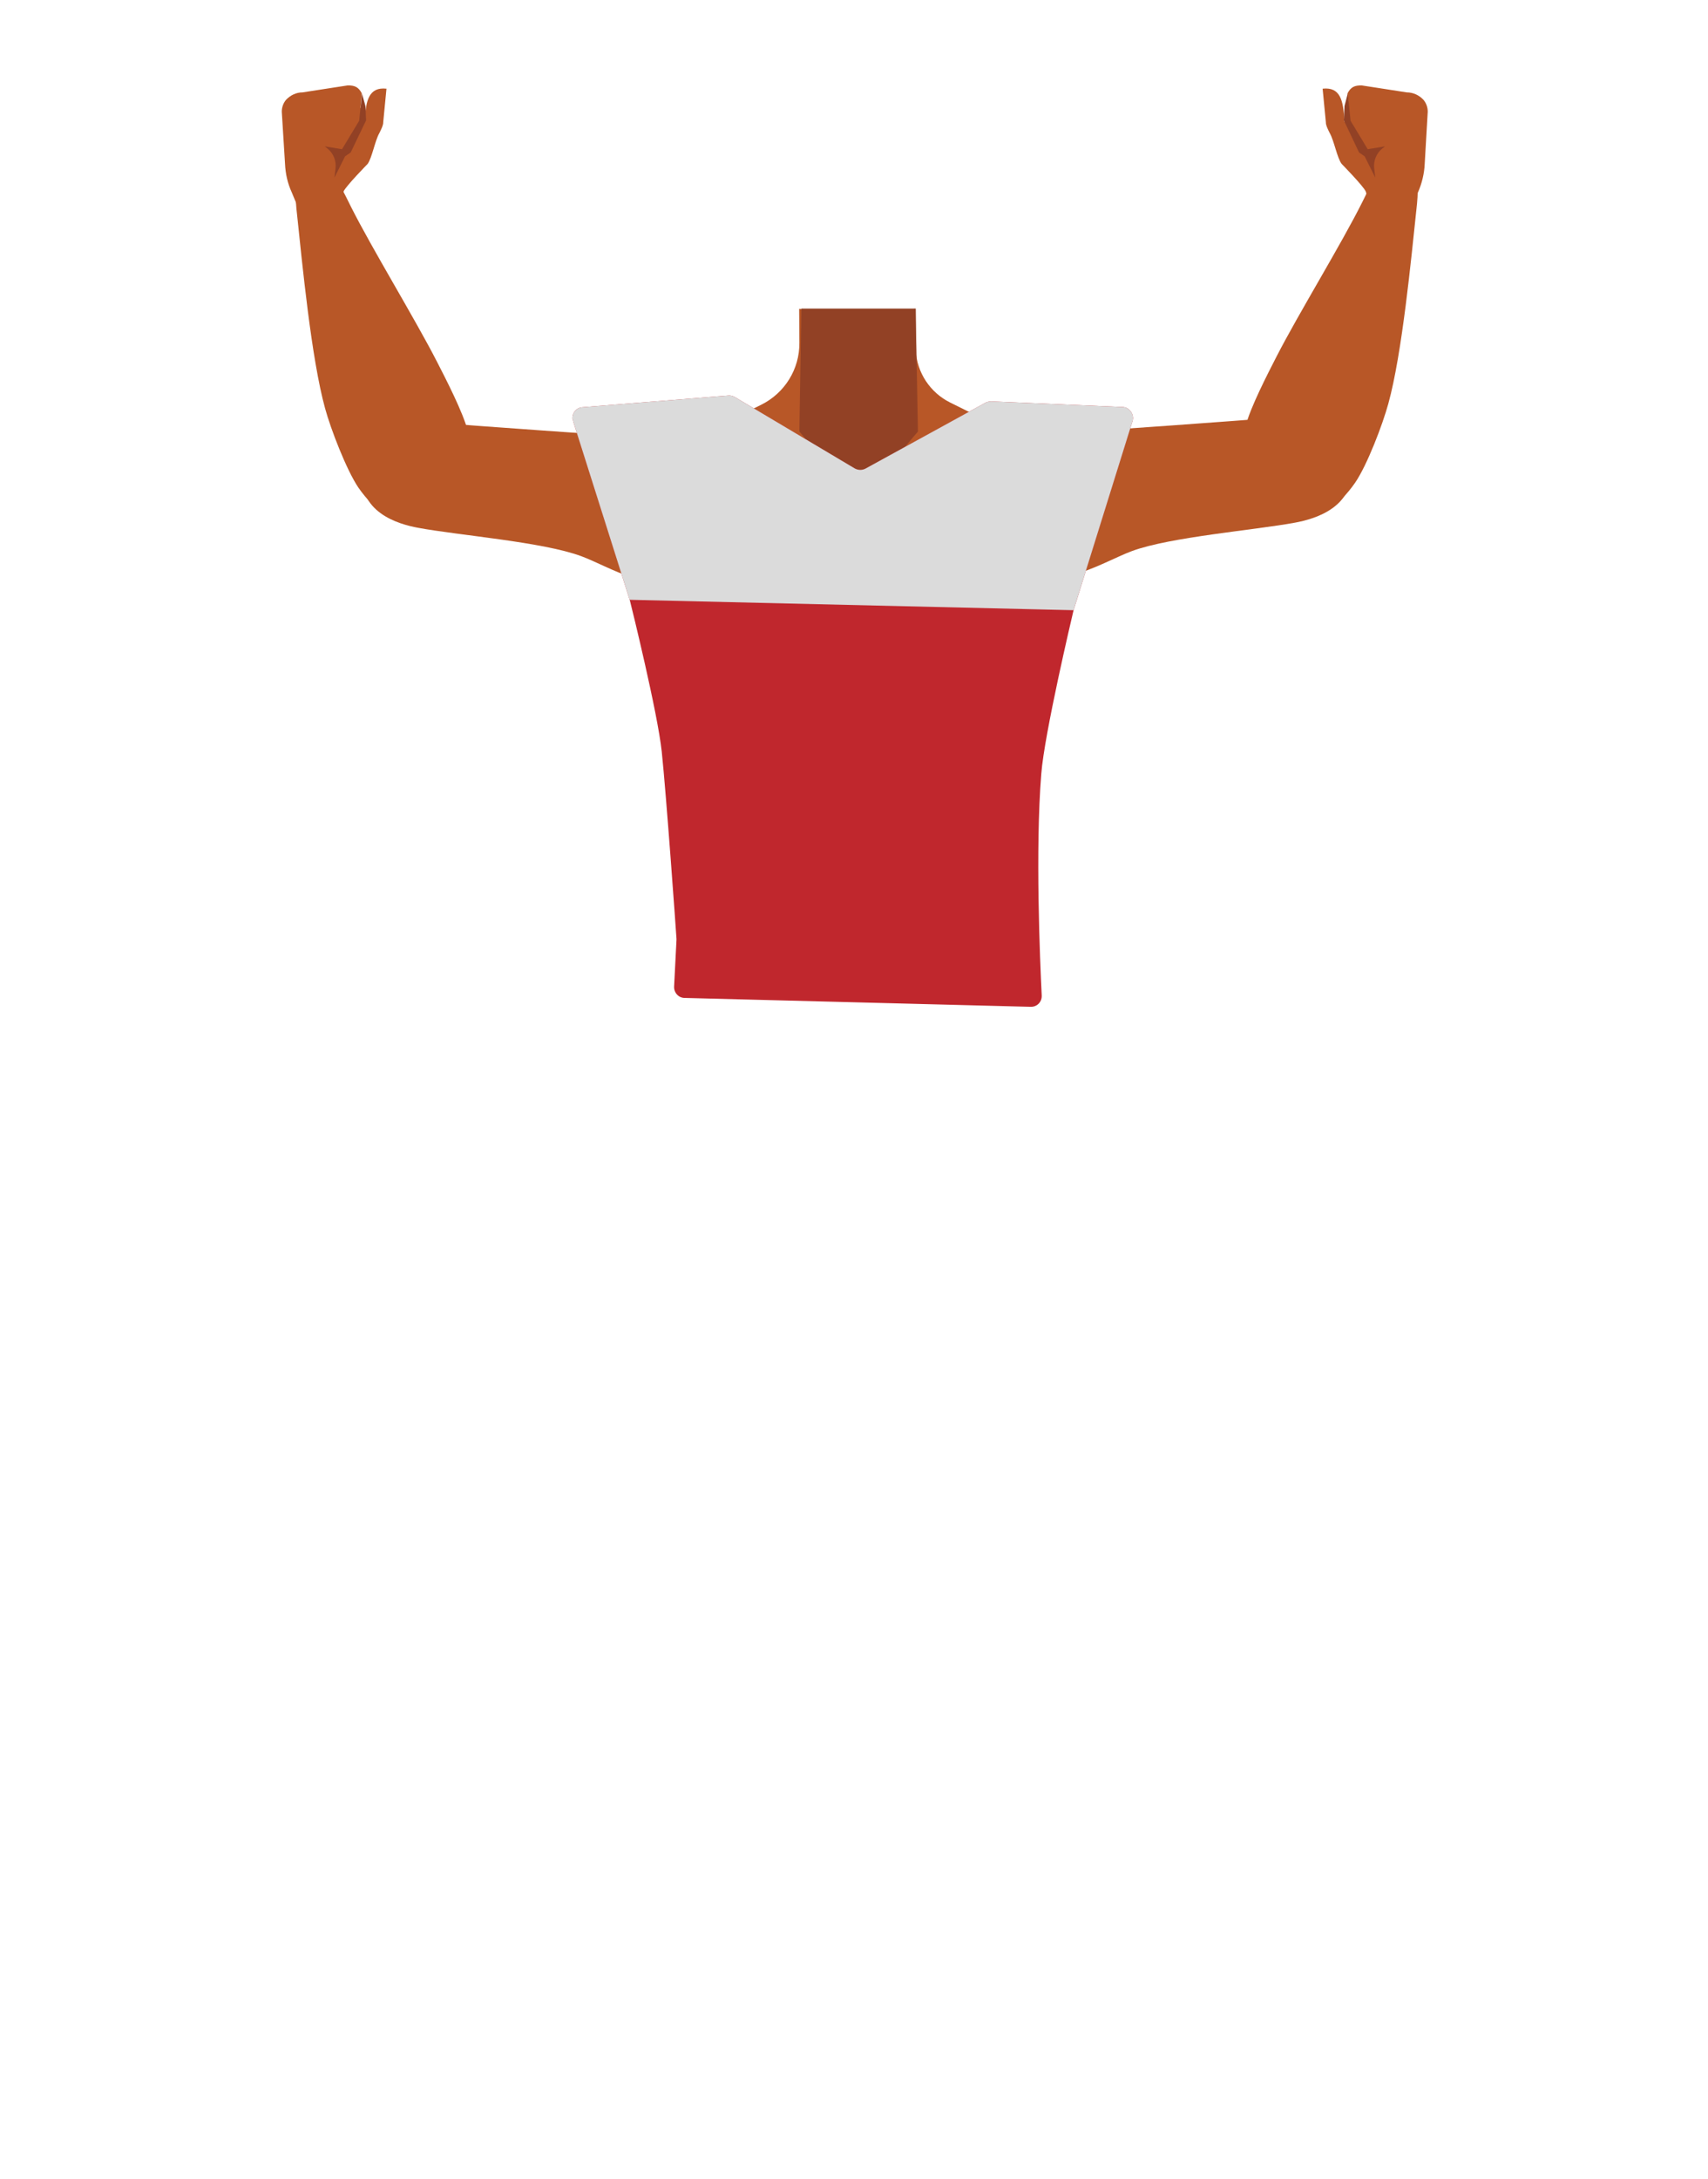 <?xml version="1.0" encoding="utf-8"?>
<!-- Generator: Adobe Illustrator 26.0.3, SVG Export Plug-In . SVG Version: 6.00 Build 0)  -->
<svg version="1.1" id="Calque_1" xmlns="http://www.w3.org/2000/svg" xmlns:xlink="http://www.w3.org/1999/xlink" x="0px" y="0px"
	 viewBox="0 0 788 1005" style="enable-background:new 0 0 788 1005;" xml:space="preserve">
<style type="text/css">
	.st0{fill:#B85727;}
	.st1{fill:#924125;}
	.st2{fill:#C0272D;}
	.st3{fill:#DBDBDB;}
</style>
<path class="st0" d="M502.8,237.8c-0.6,38.4-13.2,39.2-23.9,48.3c-12.6,10.8-8.3,50-17.2,64c-2.5,3.8-11.4,10.1-15.8,9.1
	c-12.5-2.9-24-30.7-34.8-37.7c-6.3-4.1-23.6-3.6-30.2,0c-11.2,6.2-22.3,34.9-34.8,37.7c-4.4,1-13.4-5.2-15.8-9.1
	c-8.9-14-4.6-53.2-17.2-64c-10.6-9.1-20.2-6.9-20.9-45.3c-0.4-26.6,19-34.3,19-34.3l40.1-19.9c10.8-5.4,17.6-16.4,17.5-28.5
	l-0.1-15.7l0.8,0.1l25.8,2l26.9-2.1h0.1l0.2,14.9v3.2c0,0.3,0,0.7,0,1l0,0c0.5,10.3,6.6,19.5,15.8,24.1l40.5,20.1
	c1,0.5,2.1,1,3.2,1.3C489,209.4,503.2,214.5,502.8,237.8z"/>
<polygon class="st1" points="423.5,199 396,231.5 368.8,199 369.7,142.4 369.7,142.3 422.5,142.3 422.5,142.4 422.7,157.2 
	422.8,161.4 422.8,161.4 "/>
<path class="st0" d="M453.6,213.7c22.2-16.6,54.3-15.2,54.3-15.2s62.1-4.3,82.8-6.1c9.7-0.8,30-2.9,32.8,21.4l0,0
	c2.3,20-16.7,25.5-25.9,27.2c-18.8,3.5-57.6,6.6-75.3,13.1c-13.2,4.9-31.6,17.6-55,11.9c0,0-19.7-2.6-24.2-22.1l-0.2-0.8
	C440.3,232.1,444.5,220.5,453.6,213.7L453.6,213.7z"/>
<path class="st0" d="M586.3,236.7c-17.9-8.7-13.7-31.9-11.6-40.3s10.2-24.1,14.2-31.9c10.2-19.9,30-52,39.7-71.5
	c6.4-12.9,9.4-19.8,18.7-17.9c8.5,1.7,6.8,15.7,6.2,21.2c-2.4,22.6-6.6,66.8-13,89.9c-2.6,9.5-9.7,28.2-15.3,36.4
	C609.5,245.3,591.5,239.2,586.3,236.7z"/>
<polygon class="st2" points="316.7,451.3 318.2,428.8 473.2,428.8 475.2,448.3 "/>
<path class="st0" d="M336.9,216c-22.2-16.6-54.3-15.2-54.3-15.2s-62.1-4.3-82.8-6c-9.8-0.8-30-2.9-32.8,21.4l0,0
	c-2.3,20,16.6,25.5,25.9,27.2c18.8,3.5,57.6,6.5,75.3,13.1c13.2,4.9,31.6,17.6,55,11.9c0,0,19.7-2.6,24.2-22.1l0.2-0.8
	C350.2,234.4,346,222.8,336.9,216z"/>
<path class="st0" d="M204.2,239c17.9-8.7,13.7-31.9,11.6-40.3s-10.2-24.1-14.2-31.9c-10.2-19.9-29.9-52-39.7-71.5
	c-6.4-12.9-9.4-19.8-18.7-18c-8.5,1.7-6.8,15.7-6.2,21.2c2.4,22.6,6.6,66.8,13,89.9c2.6,9.5,9.8,28.2,15.3,36.4
	C181.1,247.6,199,241.5,204.2,239z"/>
<path class="st0" d="M134.6,88.7c-1.9-4.1-2.9-8.6-3.1-13.1L130,51.5c0-2,0.7-4,2-5.5l0,0c2-2.1,4.7-3.4,7.6-3.4l20.7-3.2
	c3.4-0.1,5.1,0.8,6.6,3.6l-0.6,6.5c0,0,1.9,8.9,2,6.2c0.4-9.3,1.9-15.7,10-14.8l-1.5,15.5c0.1,1.3-1.2,3.8-1.8,5
	c-2,3.5-3.4,11.5-5.4,14.2c0,0-10,10.2-11.1,12.7c-1.1,2.6,1.2,6,1.2,6l0,0c-0.6,5.1-5.3,8.8-10.4,8.2c-0.5-0.1-0.9-0.1-1.3-0.3
	l-8.8-2.4L134.6,88.7z"/>
<path class="st1" d="M167,43.1l-1.3,12.6l-7.9,13.1l-8-1.3l1.3,1c2.7,2.2,4.1,5.6,3.7,9.1l-0.5,4.3l4.9-9.8l2.6-1.8l7.1-14.8
	l-0.3-6.6L167,43.1z"/>
<path class="st0" d="M654.2,88.7c1.8-4.1,2.9-8.6,3.1-13.1l1.4-24.1c0-2-0.7-4-2-5.5l0,0c-2-2.1-4.7-3.4-7.7-3.4l-20.7-3.2
	c-3.4-0.1-5.1,0.8-6.6,3.6l0.5,6.5c0,0-1.9,8.9-2,6.2c-0.4-9.3-1.8-15.7-10-14.8l1.5,15.5c-0.1,1.3,1.2,3.8,1.8,5
	c2,3.5,3.4,11.5,5.5,14.2c0,0,10,10.2,11.1,12.7c1.1,2.6-1.2,6-1.2,6l0,0c0.7,5.1,5.4,8.7,10.5,8.1c0.4-0.1,0.9-0.1,1.3-0.3l8.8-2.4
	L654.2,88.7z"/>
<path class="st1" d="M621.8,43.1l1.3,12.6l7.9,13.1l8-1.3l-1.3,1c-2.7,2.2-4.1,5.7-3.7,9.1l0.5,4.3l-4.9-9.8l-2.6-1.8l-7-14.8
	l0.3-6.6L621.8,43.1z"/>
<path class="st2" d="M264.5,194.5l26,82.1l0.1,0.3c0.8,3.1,12.8,51.8,14.7,69.7c2.1,20,6.5,81.5,6.8,86.3c0,0.2,0,0.4,0,0.6L311,455
	c-0.1,2.8,2,5.1,4.7,5.2h0.1l159.7,4.1c2.8,0.1,5.1-2.1,5.1-4.9c0-0.1,0-0.2,0-0.4c-0.8-16.5-3-67.3-0.2-102.1
	c1.4-18.4,14.1-72.1,14.9-75.5c0-0.1,0.1-0.2,0.1-0.3l27.1-86.9c0.8-2.6-0.7-5.4-3.3-6.3c-0.4-0.1-0.8-0.2-1.3-0.2l-60.6-2.6
	c-0.9,0-1.8,0.2-2.6,0.6l-55.4,30.4c-1.5,0.8-3.4,0.8-5-0.1L339,183.1c-0.9-0.5-1.9-0.8-3-0.7l-67.3,5.4c-2.8,0.2-4.8,2.6-4.6,5.4
	C264.4,193.8,264.4,194.1,264.5,194.5z"/>
<path class="st3" d="M495.3,281.4c0-0.1,0.1-0.2,0.1-0.3l27.1-86.9c0.8-2.6-0.7-5.4-3.3-6.3c-0.4-0.1-0.8-0.2-1.3-0.2l-60.6-2.6
	c-0.9,0-1.8,0.2-2.6,0.6l-55.4,30.4c-1.5,0.8-3.4,0.8-5-0.1L339,183.1c-0.9-0.5-1.9-0.8-3-0.7l-67.3,5.4c-2.8,0.2-4.8,2.6-4.6,5.4
	c0.3,0.6,0.3,0.9,0.4,1.3l26,82.1"/>
</svg>
